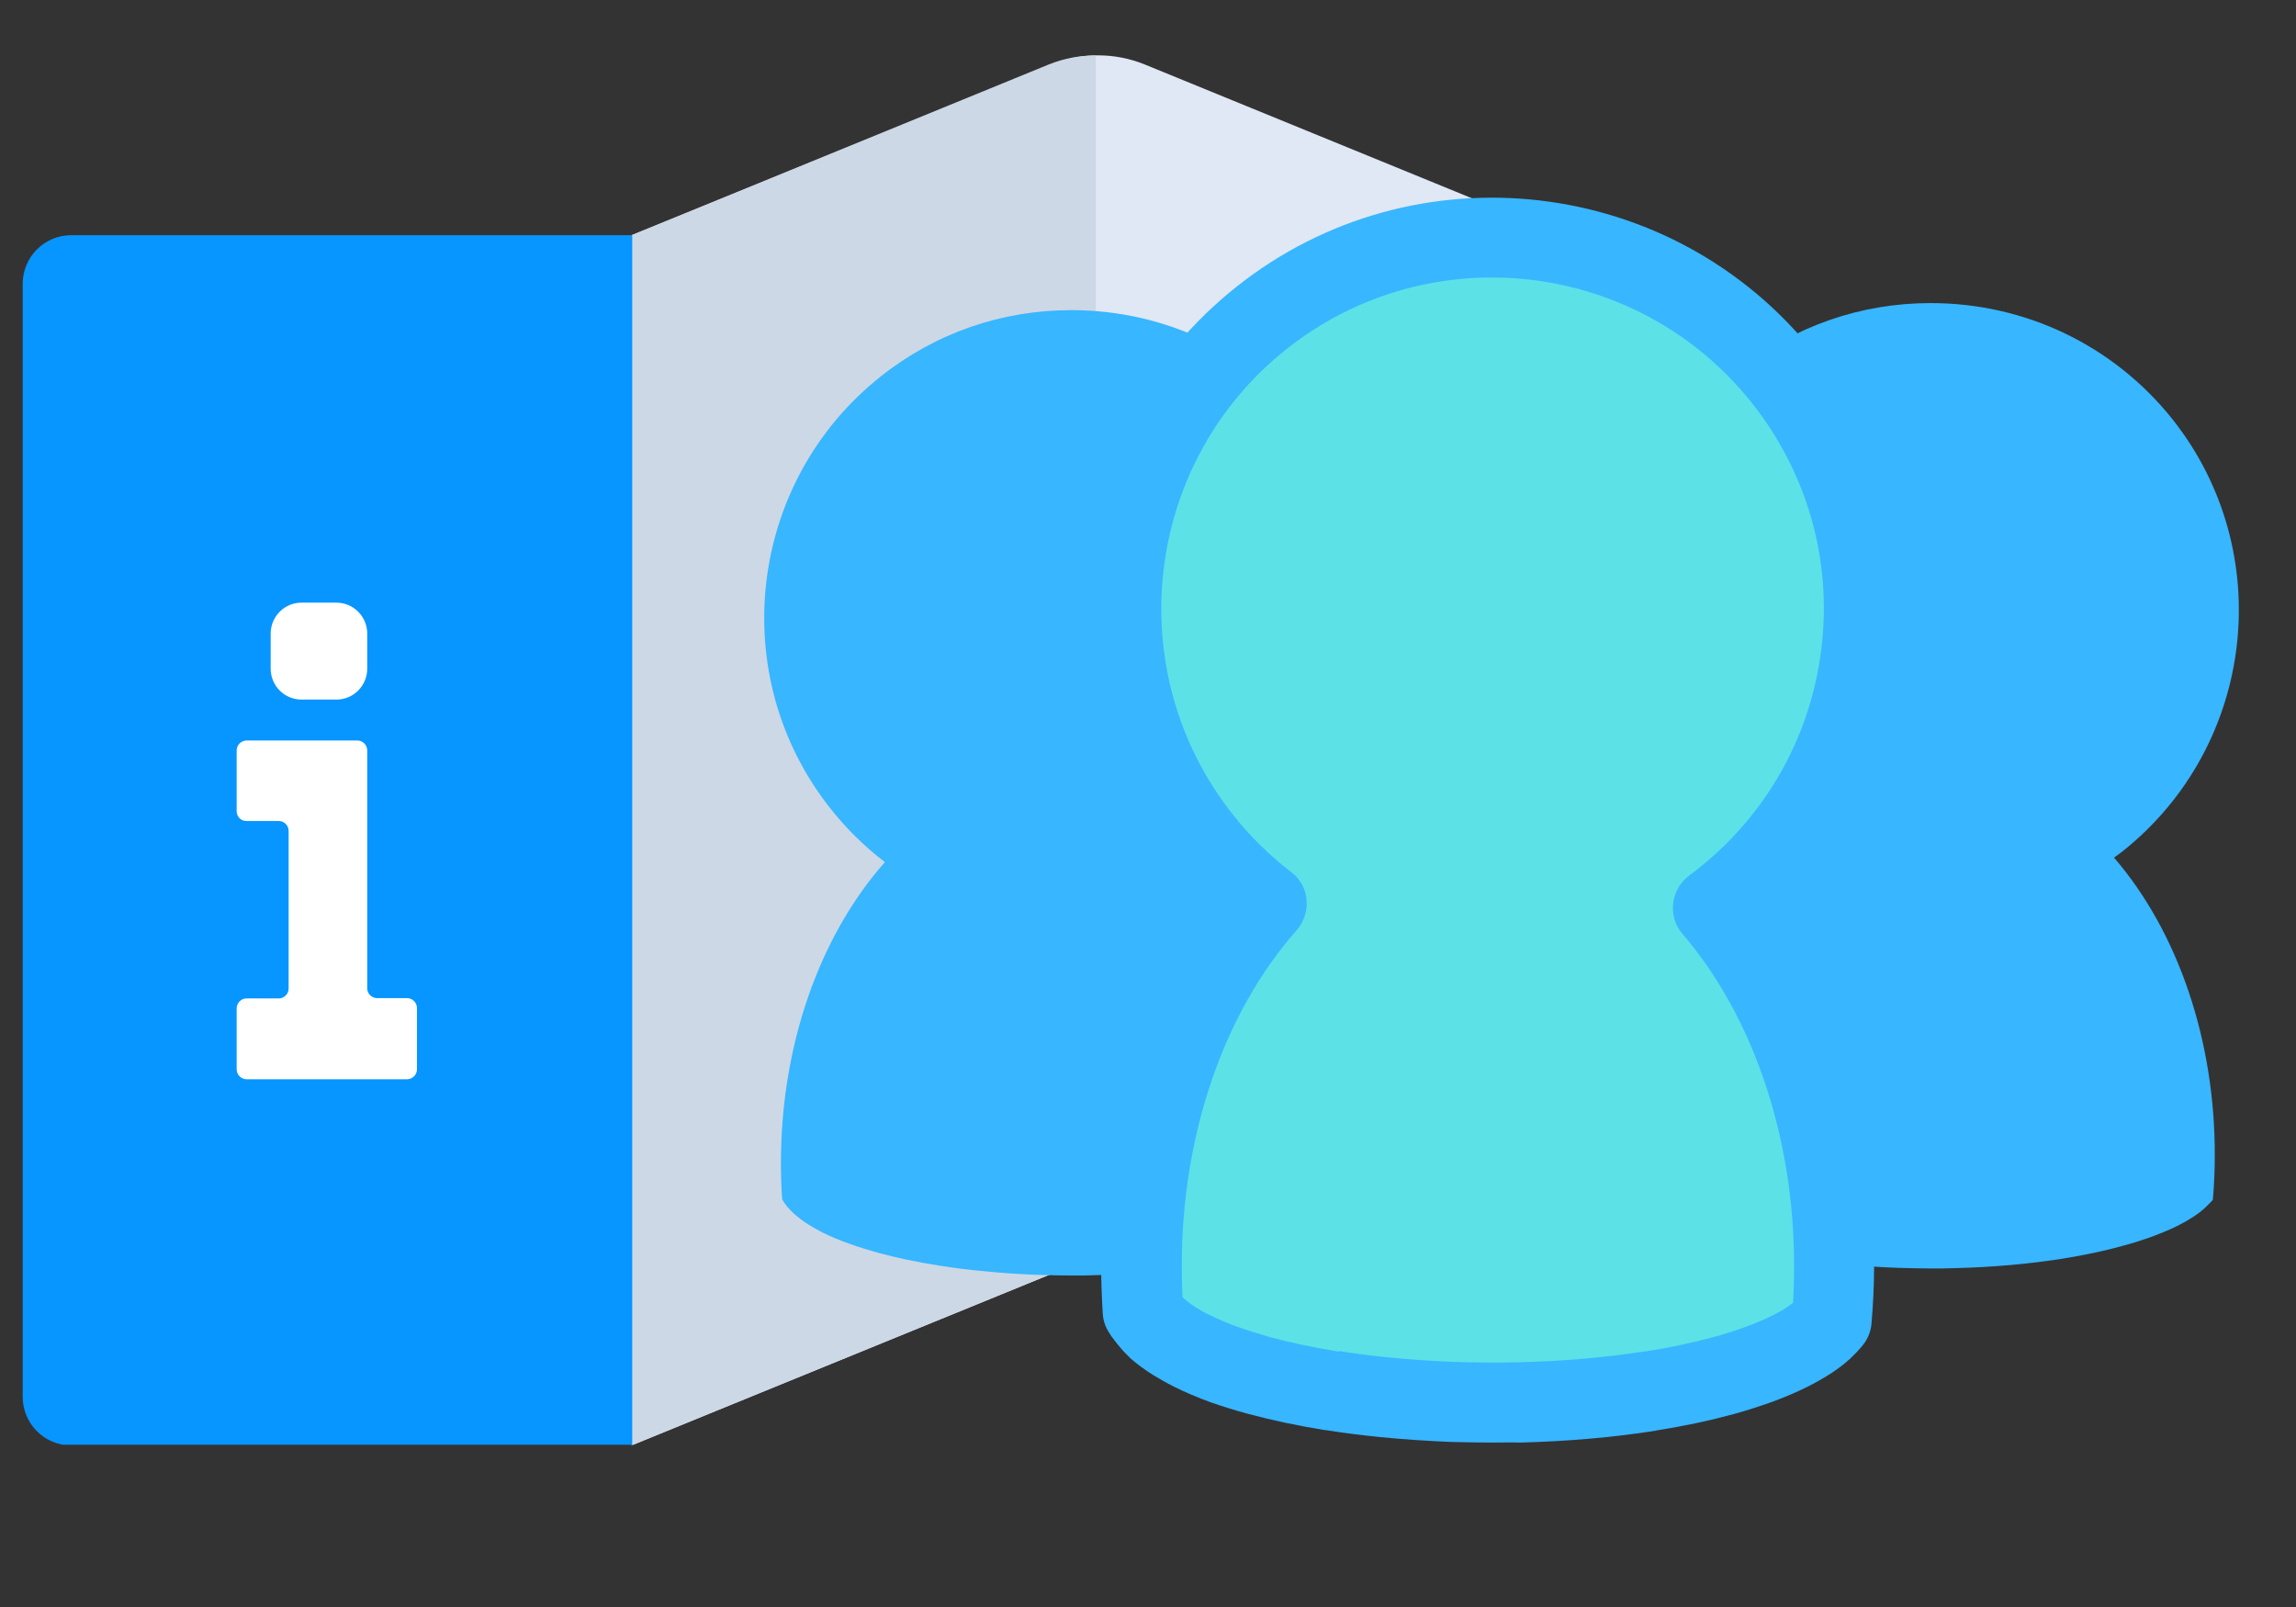 <?xml version="1.0" encoding="UTF-8"?>
<svg xmlns="http://www.w3.org/2000/svg" xmlns:xlink="http://www.w3.org/1999/xlink" width="375pt" height="262.5pt" viewBox="0 0 375 262.5" version="1.2">
<rect x="0" y="0" width="375" height="262.5" fill="#333333" stroke="none"/>
<defs>
<clipPath id="clip1">
  <path d="M 103 9 L 256 9 L 256 236 L 103 236 Z M 103 9 "/>
</clipPath>
<clipPath id="clip2">
  <path d="M 103 9 L 179 9 L 179 236 L 103 236 Z M 103 9 "/>
</clipPath>
<clipPath id="clip3">
  <path d="M 3 38 L 104 38 L 104 236 L 3 236 Z M 3 38 "/>
</clipPath>
<clipPath id="clip4">
  <path d="M 176 32 L 311 32 L 311 235.641 L 176 235.641 Z M 176 32 "/>
</clipPath>
</defs>
<g id="surface1">
<g clip-path="url(#clip1)" clip-rule="nonzero">
<path style=" stroke:none;fill-rule:nonzero;fill:rgb(87.45%,90.979%,95.689%);fill-opacity:1;" d="M 250.648 36.578 L 186.988 10.539 C 184.523 9.539 181.965 9.039 179.309 9.039 C 176.656 9.039 174.098 9.539 171.633 10.539 L 103.152 38.418 L 103.152 236.105 L 171.27 208.281 C 173.73 207.281 176.289 206.781 178.945 206.781 C 181.598 206.781 184.156 207.281 186.621 208.281 L 244.988 232.109 C 245.262 232.234 245.543 232.34 245.832 232.426 C 246.117 232.516 246.41 232.582 246.707 232.633 C 247.004 232.688 247.301 232.719 247.602 232.73 C 247.902 232.746 248.199 232.738 248.5 232.715 C 248.801 232.691 249.098 232.648 249.391 232.586 C 249.684 232.527 249.973 232.445 250.258 232.348 C 250.543 232.25 250.82 232.133 251.09 232 C 251.359 231.867 251.617 231.719 251.871 231.551 C 252.121 231.387 252.359 231.207 252.59 231.012 C 252.816 230.812 253.031 230.605 253.234 230.383 C 253.438 230.156 253.625 229.922 253.797 229.676 C 253.969 229.43 254.125 229.172 254.266 228.906 C 254.406 228.641 254.531 228.363 254.637 228.082 C 254.742 227.801 254.832 227.512 254.902 227.219 C 254.973 226.926 255.023 226.629 255.059 226.332 C 255.09 226.031 255.105 225.73 255.102 225.43 L 255.102 43.258 C 255.102 42.543 255 41.844 254.793 41.156 C 254.586 40.473 254.285 39.832 253.887 39.238 C 253.492 38.641 253.016 38.117 252.465 37.664 C 251.914 37.211 251.309 36.852 250.648 36.578 Z M 250.648 36.578 "/>
</g>
<g clip-path="url(#clip2)" clip-rule="nonzero">
<path style=" stroke:none;fill-rule:nonzero;fill:rgb(79.999%,84.709%,89.799%);fill-opacity:1;" d="M 171.27 208.281 L 178.969 205.125 L 178.969 9.066 C 176.309 9.055 173.738 9.547 171.27 10.539 L 103.152 38.418 L 103.152 236.105 Z M 171.27 208.281 "/>
</g>
<g clip-path="url(#clip3)" clip-rule="nonzero">
<path style=" stroke:none;fill-rule:nonzero;fill:rgb(2.75%,58.429%,100%);fill-opacity:1;" d="M 103.258 236.105 L 11.512 236.105 C 11 236.102 10.492 236.043 9.988 235.938 C 9.488 235.832 9 235.68 8.527 235.477 C 8.055 235.277 7.609 235.031 7.184 234.742 C 6.758 234.453 6.363 234.129 6.004 233.762 C 5.641 233.398 5.32 233 5.035 232.57 C 4.75 232.145 4.508 231.691 4.312 231.215 C 4.113 230.742 3.965 230.25 3.863 229.746 C 3.762 229.242 3.707 228.73 3.707 228.215 L 3.707 46.363 C 3.707 45.84 3.758 45.324 3.855 44.812 C 3.957 44.301 4.109 43.805 4.309 43.324 C 4.508 42.84 4.75 42.383 5.039 41.949 C 5.328 41.516 5.656 41.113 6.023 40.746 C 6.391 40.379 6.789 40.047 7.223 39.758 C 7.652 39.469 8.109 39.223 8.59 39.023 C 9.07 38.824 9.562 38.676 10.074 38.57 C 10.582 38.469 11.098 38.418 11.617 38.418 L 103.258 38.418 Z M 103.258 236.105 "/>
</g>
<path style=" stroke:none;fill-rule:nonzero;fill:rgb(100%,100%,100%);fill-opacity:1;" d="M 59.98 161.25 L 59.98 122.586 C 59.98 122.371 59.938 122.164 59.855 121.961 C 59.773 121.762 59.656 121.586 59.504 121.434 C 59.352 121.281 59.176 121.164 58.977 121.082 C 58.777 120.996 58.57 120.957 58.355 120.957 L 40.277 120.957 C 40.062 120.957 39.855 120.996 39.656 121.082 C 39.457 121.164 39.281 121.281 39.129 121.434 C 38.977 121.586 38.859 121.762 38.777 121.961 C 38.695 122.164 38.652 122.371 38.652 122.586 L 38.652 132.527 C 38.652 132.742 38.695 132.949 38.777 133.145 C 38.859 133.344 38.98 133.516 39.133 133.664 C 39.285 133.812 39.461 133.926 39.66 134.004 C 39.859 134.078 40.066 134.113 40.277 134.105 L 45.516 134.105 C 45.734 134.105 45.941 134.148 46.141 134.23 C 46.336 134.312 46.512 134.434 46.664 134.586 C 46.816 134.738 46.934 134.914 47.02 135.113 C 47.102 135.312 47.141 135.523 47.141 135.738 L 47.141 161.461 C 47.141 161.676 47.102 161.887 47.02 162.086 C 46.934 162.285 46.816 162.461 46.664 162.613 C 46.512 162.766 46.336 162.887 46.141 162.969 C 45.941 163.051 45.734 163.094 45.516 163.094 L 40.277 163.094 C 40.062 163.094 39.855 163.133 39.656 163.215 C 39.457 163.301 39.281 163.418 39.129 163.57 C 38.977 163.723 38.859 163.898 38.777 164.098 C 38.695 164.297 38.652 164.508 38.652 164.723 L 38.652 174.664 C 38.652 174.883 38.695 175.09 38.777 175.289 C 38.859 175.488 38.977 175.664 39.129 175.816 C 39.281 175.973 39.457 176.09 39.656 176.172 C 39.855 176.254 40.062 176.297 40.277 176.297 L 66.477 176.297 C 66.691 176.297 66.898 176.254 67.098 176.172 C 67.297 176.09 67.473 175.973 67.625 175.816 C 67.777 175.664 67.895 175.488 67.977 175.289 C 68.059 175.09 68.102 174.883 68.102 174.664 L 68.102 164.672 C 68.102 164.453 68.059 164.246 67.977 164.047 C 67.895 163.848 67.777 163.672 67.625 163.516 C 67.473 163.363 67.297 163.246 67.098 163.164 C 66.898 163.082 66.691 163.039 66.477 163.039 L 61.551 163.039 C 61.324 163.035 61.109 162.98 60.906 162.887 C 60.703 162.789 60.527 162.656 60.379 162.488 C 60.227 162.32 60.117 162.125 60.051 161.91 C 59.98 161.695 59.957 161.477 59.98 161.25 Z M 59.98 161.25 "/>
<path style=" stroke:none;fill-rule:nonzero;fill:rgb(100%,100%,100%);fill-opacity:1;" d="M 44.207 109.227 L 44.207 103.492 C 44.207 103.16 44.238 102.832 44.305 102.508 C 44.367 102.18 44.465 101.863 44.59 101.559 C 44.715 101.254 44.871 100.961 45.055 100.688 C 45.238 100.41 45.445 100.156 45.68 99.922 C 45.914 99.688 46.168 99.477 46.441 99.293 C 46.719 99.109 47.008 98.953 47.312 98.824 C 47.617 98.699 47.934 98.602 48.258 98.539 C 48.578 98.473 48.906 98.441 49.238 98.441 L 54.949 98.441 C 55.277 98.441 55.605 98.473 55.93 98.539 C 56.254 98.602 56.566 98.699 56.875 98.824 C 57.18 98.953 57.469 99.109 57.742 99.293 C 58.02 99.477 58.273 99.688 58.504 99.922 C 58.738 100.156 58.949 100.41 59.129 100.688 C 59.312 100.961 59.469 101.254 59.594 101.559 C 59.723 101.863 59.816 102.18 59.883 102.508 C 59.945 102.832 59.98 103.16 59.98 103.492 L 59.98 109.227 C 59.98 109.559 59.945 109.887 59.883 110.211 C 59.816 110.535 59.723 110.852 59.594 111.156 C 59.469 111.465 59.312 111.754 59.129 112.031 C 58.949 112.305 58.738 112.562 58.504 112.797 C 58.273 113.031 58.02 113.238 57.742 113.426 C 57.469 113.609 57.18 113.766 56.875 113.891 C 56.566 114.02 56.254 114.113 55.93 114.18 C 55.605 114.242 55.277 114.273 54.949 114.273 L 49.238 114.273 C 48.906 114.273 48.578 114.242 48.258 114.18 C 47.934 114.113 47.617 114.02 47.312 113.891 C 47.008 113.766 46.719 113.609 46.441 113.426 C 46.168 113.238 45.914 113.031 45.68 112.797 C 45.445 112.562 45.238 112.305 45.055 112.031 C 44.871 111.754 44.715 111.465 44.59 111.156 C 44.465 110.852 44.367 110.535 44.305 110.211 C 44.238 109.887 44.207 109.559 44.207 109.227 Z M 44.207 109.227 "/>
<path style=" stroke:none;fill-rule:nonzero;fill:rgb(21.959%,71.37%,100%);fill-opacity:1;" d="M 315.336 49.508 C 303.895 49.508 293.078 53.273 284.141 60.383 C 262.457 77.629 258.801 109.305 276.043 130.996 C 278.605 134.238 281.582 137.164 284.875 139.672 C 274.164 151.801 267.996 169.625 267.945 188.598 C 267.945 190.637 267.996 192.727 268.152 194.766 C 268.207 194.871 268.258 194.922 268.309 195.027 C 268.363 195.133 268.414 195.184 268.469 195.289 C 268.781 195.707 268.988 196.02 269.25 196.281 C 269.406 196.438 269.562 196.594 269.723 196.75 C 269.824 196.855 269.879 196.906 269.98 197.012 L 270.086 197.117 C 270.816 197.746 271.551 198.32 272.387 198.844 C 273.168 199.312 273.953 199.781 274.789 200.199 C 276.148 200.879 277.559 201.457 279.18 202.031 C 280.641 202.555 282.156 203.023 283.828 203.492 C 286.91 204.332 290.152 205.008 293.809 205.586 C 296.109 205.949 298.512 206.266 300.914 206.473 C 303.895 206.785 306.977 206.996 310.059 207.102 C 311.887 207.152 313.715 207.203 315.492 207.203 C 316.746 207.203 318 207.203 319.203 207.152 C 325.422 206.996 331.379 206.473 336.969 205.586 C 340.52 205.008 343.762 204.332 346.738 203.492 C 348.516 203.023 350.082 202.5 351.547 201.977 C 353.062 201.402 354.473 200.828 355.727 200.199 C 357.66 199.207 359.121 198.266 360.273 197.168 C 360.586 196.855 360.848 196.594 361.109 196.332 C 361.215 196.23 361.316 196.125 361.422 195.969 C 361.633 193.562 361.734 191.16 361.734 188.754 C 361.789 170.043 355.777 152.27 345.277 140.09 C 345.746 139.777 346.219 139.41 346.688 139.047 C 368.371 121.797 372.027 90.121 354.785 68.43 C 345.172 56.41 330.801 49.508 315.336 49.508 Z M 315.336 49.508 "/>
<path style=" stroke:none;fill-rule:nonzero;fill:rgb(21.959%,71.37%,100%);fill-opacity:1;" d="M 174.988 50.66 C 163.547 50.66 152.73 54.422 143.797 61.531 C 122.113 78.781 118.453 110.453 135.695 132.148 C 138.258 135.387 141.234 138.312 144.527 140.824 C 133.762 153.004 127.598 170.824 127.547 189.746 C 127.547 191.785 127.598 193.875 127.754 195.914 C 127.809 196.02 127.859 196.07 127.91 196.176 C 127.965 196.281 128.016 196.332 128.066 196.438 C 128.383 196.855 128.59 197.168 128.852 197.43 C 129.008 197.586 129.164 197.746 129.32 197.902 C 129.426 198.004 129.48 198.059 129.582 198.164 L 129.688 198.266 C 130.418 198.895 131.152 199.469 131.988 199.992 C 132.77 200.461 133.555 200.934 134.391 201.352 C 135.75 202.031 137.16 202.605 138.781 203.18 C 140.242 203.703 141.758 204.172 143.43 204.645 C 146.512 205.48 149.754 206.16 153.41 206.734 C 155.711 207.102 158.113 207.414 160.516 207.625 C 163.496 207.938 166.578 208.145 169.66 208.25 C 171.488 208.301 173.316 208.355 175.094 208.355 C 176.348 208.355 177.602 208.355 178.805 208.301 C 185.023 208.145 190.98 207.625 196.57 206.734 C 200.121 206.16 203.363 205.48 206.34 204.645 C 208.117 204.172 209.684 203.652 211.148 203.129 C 212.664 202.555 214.074 201.977 215.328 201.352 C 217.262 200.359 218.723 199.418 219.875 198.32 C 220.188 198.004 220.449 197.746 220.711 197.484 C 220.812 197.379 220.918 197.273 221.023 197.117 C 221.23 194.711 221.336 192.309 221.336 189.902 C 221.391 171.191 215.379 153.422 204.879 141.242 C 205.348 140.93 205.816 140.562 206.289 140.195 C 227.973 122.949 231.629 91.273 214.387 69.582 C 204.773 57.609 190.402 50.66 174.988 50.66 Z M 174.988 50.66 "/>
<path style=" stroke:none;fill-rule:nonzero;fill:rgb(36.079%,88.239%,90.199%);fill-opacity:1;" d="M 281.426 146.938 C 307.656 126.137 311.992 87.926 291.195 61.742 C 270.398 35.5 232.203 31.164 206.027 51.965 C 179.797 72.77 175.461 110.977 196.258 137.164 C 199.441 141.137 202.996 144.641 206.863 147.617 C 194.426 161.73 186.484 182.953 186.434 206.684 C 186.434 209.191 186.539 211.699 186.695 214.156 C 186.746 214.262 186.797 214.367 186.852 214.469 C 186.902 214.574 187.008 214.68 187.059 214.785 C 187.32 215.203 187.633 215.621 188 215.984 C 188.211 216.195 188.367 216.406 188.574 216.562 C 188.73 216.719 188.887 216.824 188.992 216.98 C 189.883 217.762 190.77 218.441 191.711 219.02 C 192.652 219.594 193.645 220.168 194.582 220.637 C 194.582 220.637 194.531 220.637 194.531 220.637 C 196.258 221.473 198.086 222.258 199.859 222.887 C 201.691 223.566 203.57 224.141 205.453 224.664 C 209.422 225.762 213.445 226.543 217.469 227.223 C 220.344 227.695 223.164 228.059 226.039 228.32 C 229.695 228.688 233.355 228.949 237.062 229.055 C 240.773 229.156 244.43 229.211 248.141 229.105 C 255.301 228.949 262.457 228.375 269.562 227.223 C 269.562 227.223 269.512 227.223 269.512 227.223 C 273.484 226.598 277.453 225.812 281.375 224.715 C 283.305 224.191 285.238 223.566 287.121 222.887 C 288.844 222.258 290.516 221.527 292.188 220.742 C 292.188 220.742 292.137 220.742 292.137 220.742 C 294.07 219.75 296.004 218.602 297.676 217.082 C 298.043 216.77 298.355 216.406 298.668 216.039 C 298.773 215.883 298.93 215.777 299.035 215.621 C 299.297 212.746 299.398 209.871 299.398 206.891 C 299.453 183.422 291.719 162.359 279.543 148.191 C 280.328 147.773 280.852 147.355 281.426 146.938 Z M 281.426 146.938 "/>
<g clip-path="url(#clip4)" clip-rule="nonzero">
<path style=" stroke:none;fill-rule:nonzero;fill:rgb(21.959%,71.37%,100%);fill-opacity:1;" d="M 243.754 235.641 C 241.504 235.641 239.207 235.586 236.906 235.535 C 233.094 235.379 229.227 235.117 225.465 234.75 C 222.434 234.438 219.402 234.07 216.531 233.602 C 216.477 233.602 216.426 233.602 216.371 233.602 C 211.828 232.871 207.699 231.98 203.781 230.934 C 201.691 230.359 199.652 229.734 197.719 229.055 C 195.578 228.27 193.59 227.434 191.711 226.492 C 191.656 226.441 191.555 226.441 191.5 226.387 C 190.352 225.812 189.305 225.188 188.262 224.559 C 187.008 223.773 185.805 222.887 184.707 221.945 C 184.605 221.84 184.5 221.734 184.395 221.633 C 184.238 221.473 184.133 221.371 183.977 221.215 C 183.715 220.953 183.402 220.637 183.141 220.324 C 182.672 219.801 182.199 219.176 181.68 218.441 C 181.68 218.441 181.625 218.391 181.625 218.391 C 181.574 218.34 181.574 218.285 181.52 218.285 C 181.418 218.078 181.312 217.922 181.156 217.711 C 181.051 217.555 180.945 217.344 180.844 217.188 C 180.422 216.406 180.164 215.516 180.109 214.574 C 179.953 211.961 179.848 209.297 179.848 206.684 C 179.902 184.781 186.328 163.977 197.719 148.508 C 195.316 146.258 193.07 143.855 191.031 141.242 C 168.094 112.18 172.953 69.844 201.953 46.844 C 230.949 23.793 273.273 28.652 296.316 57.664 C 307.445 71.723 312.461 89.285 310.426 107.109 C 308.543 123.469 300.914 138.262 288.793 149.238 C 299.871 164.711 306.09 185.355 306.09 206.945 C 306.09 210.027 305.93 213.164 305.668 216.195 C 305.566 217.449 305.094 218.652 304.312 219.645 C 304.156 219.855 303.945 220.117 303.738 220.324 C 303.32 220.848 302.797 221.316 302.223 221.895 C 302.223 221.895 302.168 221.945 302.168 221.945 C 300.34 223.617 298.145 225.027 295.375 226.441 C 295.324 226.492 295.273 226.492 295.168 226.543 C 293.391 227.434 291.512 228.219 289.418 229 C 287.488 229.68 285.449 230.359 283.148 230.988 C 279.336 232.031 275.207 232.922 270.609 233.652 C 270.559 233.652 270.453 233.652 270.398 233.707 C 263.449 234.805 256.031 235.43 248.352 235.641 C 246.887 235.586 245.32 235.641 243.754 235.641 Z M 218.723 220.691 C 221.336 221.109 224.055 221.473 226.824 221.734 C 230.324 222.102 233.875 222.312 237.43 222.469 C 240.984 222.57 244.59 222.625 248.09 222.52 C 255.301 222.363 262.25 221.734 268.676 220.742 C 268.727 220.742 268.781 220.742 268.832 220.742 C 272.855 220.117 276.461 219.332 279.754 218.441 C 281.738 217.922 283.465 217.344 285.031 216.77 C 286.598 216.195 288.008 215.621 289.262 214.992 C 289.316 214.992 289.316 214.941 289.367 214.941 C 290.832 214.211 291.98 213.531 292.867 212.797 C 292.973 210.863 293.023 208.879 293.023 206.945 C 293.078 185.879 286.391 166.07 274.789 152.531 C 273.586 151.172 273.066 149.344 273.273 147.566 C 273.484 145.738 274.422 144.117 275.887 143.02 C 276.461 142.602 276.934 142.234 277.402 141.867 C 288.688 132.879 295.848 120.02 297.52 105.645 C 299.191 91.273 295.113 77.16 286.129 65.816 C 267.527 42.402 233.457 38.48 210.102 57.035 C 186.746 75.59 182.828 109.672 201.375 133.086 C 204.145 136.59 207.332 139.727 210.887 142.445 C 212.348 143.543 213.238 145.215 213.395 146.992 C 213.551 148.77 212.977 150.598 211.773 151.957 C 199.859 165.441 193.016 185.41 193.016 206.684 C 193.016 208.406 193.07 210.133 193.121 211.855 C 193.121 211.855 193.121 211.855 193.172 211.91 C 193.227 211.961 193.328 212.066 193.383 212.117 L 193.434 212.172 C 194.008 212.641 194.582 213.113 195.262 213.531 C 195.996 214 196.727 214.418 197.613 214.836 C 197.668 214.836 197.668 214.887 197.719 214.887 C 199.129 215.566 200.594 216.195 202.211 216.77 C 203.832 217.344 205.559 217.867 207.332 218.391 C 210.836 219.332 214.543 220.117 218.672 220.797 C 218.672 220.691 218.723 220.691 218.723 220.691 Z M 218.723 220.691 "/>
</g>
<path style=" stroke:none;fill-rule:nonzero;fill:rgb(21.959%,71.37%,100%);fill-opacity:1;" d="M 187.059 221.266 C 185.703 221.266 184.289 220.848 183.141 219.957 C 182.516 219.488 181.992 218.914 181.574 218.285 C 179.641 215.309 180.422 211.387 183.352 209.348 C 186.223 207.363 190.141 207.988 192.285 210.758 C 192.336 210.812 192.391 210.918 192.441 210.969 C 194.27 213.582 193.957 217.188 191.656 219.438 C 190.352 220.637 188.73 221.266 187.059 221.266 Z M 187.059 221.266 "/>
</g>
</svg>
